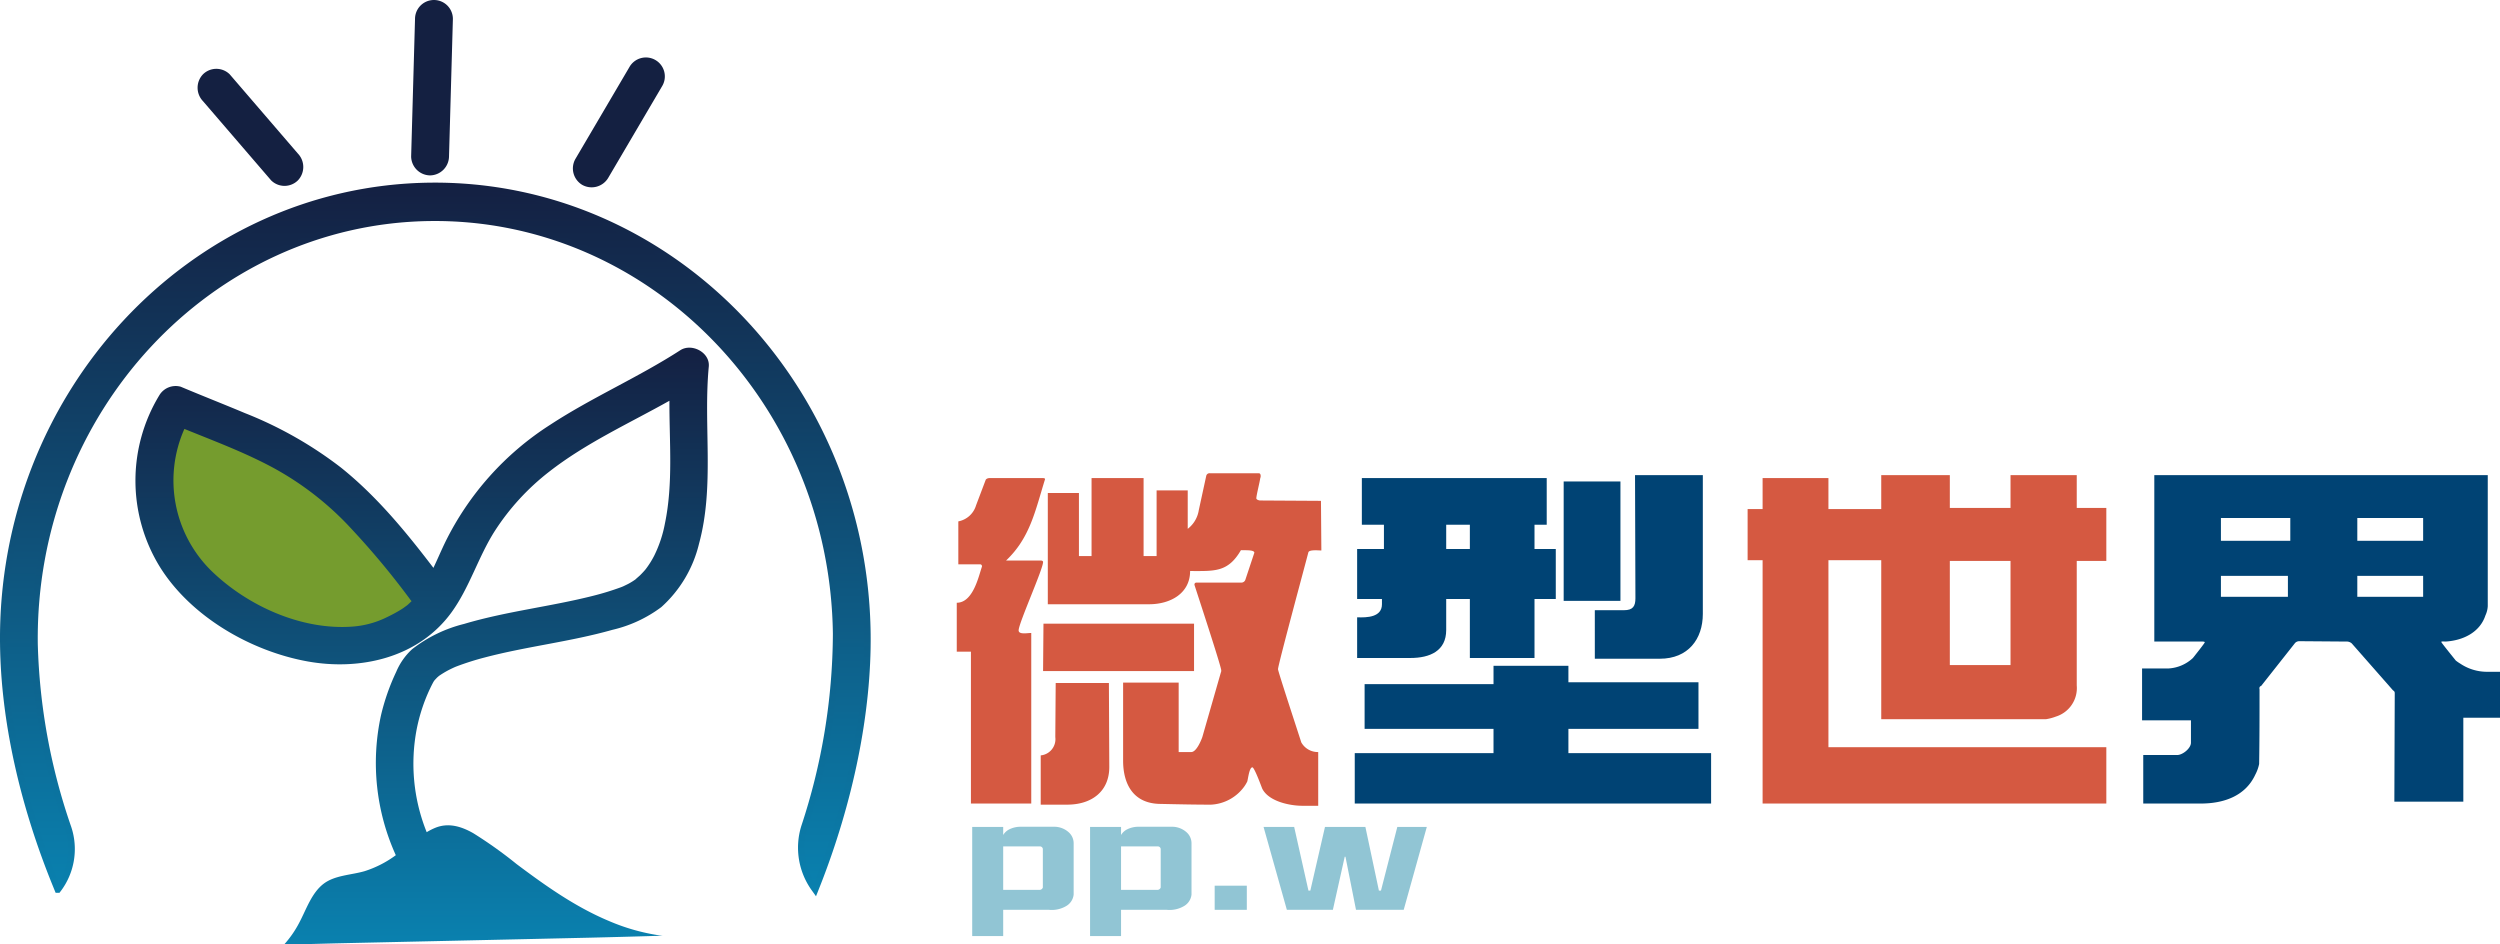<svg id="圖層_1" data-name="圖層 1" xmlns="http://www.w3.org/2000/svg" xmlns:xlink="http://www.w3.org/1999/xlink" viewBox="0 0 381.052 143.948"><defs><style>.cls-1{fill:#91c5d4;}.cls-2{fill:#d55941;}.cls-3{fill:#004374;}.cls-4{fill:#142041;}.cls-5{stroke-miterlimit:10;fill:url(#未命名漸層_4);stroke:url(#未命名漸層_4-2);}.cls-6{fill:#759c2e;}.cls-7{fill:url(#未命名漸層_4-3);}</style><linearGradient id="未命名漸層_4" x1="279.942" y1="329.193" x2="279.942" y2="221.946" gradientUnits="userSpaceOnUse"><stop offset="0" stop-color="#0a81af"/><stop offset="1" stop-color="#142042"/></linearGradient><linearGradient id="未命名漸層_4-2" x1="279.942" y1="330.211" x2="279.942" y2="221.446" xlink:href="#未命名漸層_4"/><linearGradient id="未命名漸層_4-3" x1="277.931" y1="337.557" x2="277.931" y2="246.602" xlink:href="#未命名漸層_4"/></defs><path class="cls-1" d="M376.088,331.715a4.318,4.318,0,0,1-2.605.571h-6.989v4H361.771v-16.639H366.494v1.235a2.237,2.237,0,0,1,.945-.869,3.816,3.816,0,0,1,1.748-.389h5.213a3.298,3.298,0,0,1,2.034.8,2.249,2.249,0,0,1,.8,1.738v7.793A2.294,2.294,0,0,1,376.088,331.715Zm-3.549-8.707a.441.441,0,0,0-.43-.389H366.494v6.628h5.555a.539.539,0,0,0,.49-.365Z" transform="translate(-213.587 -193.609)"/><path class="cls-1" d="M394.052,331.715a4.318,4.318,0,0,1-2.605.571h-6.989v4h-4.723v-16.639h4.723v1.235a2.237,2.237,0,0,1,.945-.869,3.827,3.827,0,0,1,1.748-.389h5.213a3.298,3.298,0,0,1,2.034.8,2.249,2.249,0,0,1,.8,1.738v7.793A2.294,2.294,0,0,1,394.052,331.715Zm-3.549-8.707a.441.441,0,0,0-.43-.389H384.458v6.628h5.558a.537.537,0,0,0,.486-.365Z" transform="translate(-213.587 -193.609)"/><path class="cls-1" d="M398.729,332.286v-3.68h4.899V332.286Z" transform="translate(-213.587 -193.609)"/><path class="cls-1" d="M427.541,332.286h-7.271l-1.607-8.09h-.113l-1.805,8.09h-7.014l-3.553-12.639h4.666l2.178,9.713h.285l2.235-9.713h6.157l2.062,9.713h.314l2.492-9.713h4.497Z" transform="translate(-213.587 -193.609)"/><path class="cls-2" d="M372.273,279.051c.12,0,.3.058.3.227,0,1.082-3.725,9.331-3.725,10.411,0,.682,1.322.398,1.924.398v25.996h-9.195V292.932h-2.16v-7.452c2.524,0,3.362-4.152,3.845-5.518,0-.285-.18-.342-.3-.342h-3.306v-6.541a3.505,3.505,0,0,0,2.703-2.446l1.442-3.812c.06-.227.359-.342.603-.342h8.11c.12,0,.359,0,.359.171-1.501,4.836-2.284,8.931-5.946,12.401Zm10.394,31.459c0,3.697-2.643,5.745-6.429,5.745h-4.025V308.747a2.483,2.483,0,0,0,2.224-2.788l.06-8.247H382.607ZM395.584,288.666V295.891H372.573l.06-7.225Zm-.419,19.57c.779,0,1.501-1.764,1.681-2.277l2.823-9.84a.691.691,0,0,0,.06-.342c0-.569-3.665-11.719-4.085-13.026,0-.342.24-.342.359-.342h6.732a.652.652,0,0,0,.659-.398l1.382-4.154c0-.511-1.681-.34-2.041-.398-1.984,3.413-4.028,3.186-7.75,3.186,0,3.413-3.006,5.063-6.249,5.063H373.295V268.754h4.744v9.615h1.924V266.479h7.93v11.89h1.984v-10.013h4.744v5.859a4.439,4.439,0,0,0,1.685-2.844l1.138-5.234a.514.514,0,0,1,.543-.397h7.451c.24,0,.3.227.3.397a.688.688,0,0,1-.06.342c-.12.797-.543,2.39-.603,3.072,0,.227.423.342.603.342l9.252.056.06,7.567c-.359,0-1.861-.171-1.981.284-.423,1.649-4.628,17.18-4.628,17.806,0,.342,3.246,10.184,3.546,11.15a2.888,2.888,0,0,0,2.583,1.48v8.191h-2.404c-1.984,0-5.167-.682-6.129-2.617-.18-.455-1.202-3.243-1.501-3.243-.479,0-.663,1.82-.782,2.162a5.719,5.719,0,0,1-.479.797,6.668,6.668,0,0,1-5.047,2.73c-2.524,0-5.047-.056-7.63-.113-4.205,0-5.766-3.015-5.766-6.6v-11.89h8.469v10.582Z" transform="translate(-213.587 -193.609)"/><path class="cls-3" d="M452.645,297.597h19.825v7.111H452.645v3.697h21.75v7.68H420.079v-7.68h21.15v-3.697H421.581v-6.827h19.649v-2.786H452.645Zm-5.167-20.308h3.243v7.622h-3.243v8.989h-9.854v-8.989h-3.606v4.723c0,3.184-2.464,4.266-5.466,4.266h-8.11v-6.201c1.501.056,3.782,0,3.782-1.991v-.797h-3.782v-7.622H424.527v-3.699h-3.366V266.479h28.178v7.111h-1.861Zm-9.854-3.699h-3.606v3.699h3.606Zm14.299-6.598h8.653V285.196h-8.653Zm4.747,19.626h4.444c1.382,0,1.745-.626,1.745-1.82l-.06-18.773h10.334v21.163c0,3.81-2.224,6.825-6.548,6.825h-9.914Z" transform="translate(-213.587 -193.609)"/><path class="cls-2" d="M492.278,271.202h8.05v-5.177h10.454v5.007h9.252v-5.007h10.094v5.007h4.508v8.078h-4.508v19a4.547,4.547,0,0,1-3.183,4.721,7.397,7.397,0,0,1-1.501.398H500.328V278.995h-8.05v28.501h42.357v8.589H482.244V278.995h-2.284v-7.793h2.284V266.479h10.034Zm27.755,7.907h-9.252v15.871h9.252Z" transform="translate(-213.587 -193.609)"/><path class="cls-3" d="M587.907,294.298a6.738,6.738,0,0,0,.663.455,7.322,7.322,0,0,0,4.085,1.251H594.639v6.998H589.049v12.799H578.536l.06-16.498c0-.34-.12-.34-.3-.511l-6.249-7.111a1.163,1.163,0,0,0-.842-.285l-7.148-.056a.891.891,0,0,0-.663.284l-5.167,6.543c-.24.056-.3.284-.24.511,0,3.755,0,7.567-.06,11.379a6.125,6.125,0,0,1-.599,1.649c-1.505,3.243-4.807,4.379-8.293,4.379h-8.772V308.69h5.167c.842,0,2.104-1.024,2.104-1.877v-3.413h-7.451v-7.907h4.085a5.918,5.918,0,0,0,3.665-1.593c.18-.227,1.864-2.333,1.805-2.39,0-.115-.303-.115-.363-.115h-7.327V266.025h50.826v19.968a3.848,3.848,0,0,1-.359,1.422c-.842,2.559-3.366,3.812-6.069,3.981-.12,0-.659-.056-.659.058C585.687,291.566,587.728,294.071,587.907,294.298ZM562.676,272.566H552.102v3.47H562.676Zm-.363,8.818H552.102v3.186h10.21Zm20.611-8.818H572.89v3.47h10.034Zm0,8.818H572.89v3.186h10.034Z" transform="translate(-213.587 -193.609)"/><path class="cls-4" d="M254.913,221.101a2.901,2.901,0,0,0,4.082,0,2.959,2.959,0,0,0,0-4.082q-5.196-6.039-10.392-12.079a2.901,2.901,0,0,0-4.082,0,2.959,2.959,0,0,0,0,4.082Q249.717,215.061,254.913,221.101Z" transform="translate(-213.587 -193.609)"/><path class="cls-4" d="M279.14,220.343a2.93,2.93,0,0,0,2.886-2.886q.296-10.481.591-20.962a2.886,2.886,0,1,0-5.772,0q-.296,10.481-.591,20.962A2.923,2.923,0,0,0,279.14,220.343Z" transform="translate(-213.587 -193.609)"/><path class="cls-4" d="M302.325,221.785a2.939,2.939,0,0,0,3.949-1.035q4.112-6.995,8.224-13.989a2.887,2.887,0,1,0-4.984-2.913L301.29,217.836A2.921,2.921,0,0,0,302.325,221.785Z" transform="translate(-213.587 -193.609)"/><path class="cls-5" d="M279.103,221.951c-36.31.441-65.474,31.774-65.011,69.846.14,11.495,2.927,24.212,8.06,36.778l.252.618a10.169,10.169,0,0,0,1.575-9.366,92.731,92.731,0,0,1-5.133-28.087c-.43-35.399,26.627-64.531,60.315-64.94,33.688-.409,61.445,28.057,61.875,63.455a94.809,94.809,0,0,1-4.838,29.406,10.658,10.658,0,0,0,1.606,9.476l.033.046.136-.341c5.186-13.043,7.962-26.768,7.818-38.644C345.329,252.124,315.412,221.51,279.103,221.951Z" transform="translate(-213.587 -193.609)"/><path class="cls-6" d="M277.774,284.214c.118,9.853-9.248,6.406-18.611,6.517a22.583,22.583,0,0,1-21.987-16.293c-2.971-9.44-2.294-16.547,7.069-16.659S277.656,274.361,277.774,284.214Z" transform="translate(-213.587 -193.609)"/><path class="cls-7" d="M321.62,249.484c.205-2.17-2.608-3.614-4.343-2.492-6.39,4.132-13.414,7.167-19.78,11.331A44.542,44.542,0,0,0,281.421,276.31c-.614,1.275-1.169,2.586-1.772,3.855-4.201-5.517-8.675-10.95-14.098-15.291a60.062,60.062,0,0,0-14.618-8.293c-3.26-1.37-6.553-2.659-9.812-4.032a2.898,2.898,0,0,0-3.259,1.326,25.068,25.068,0,0,0,.094,26.141c4.714,7.571,13.836,12.834,22.491,14.403,8.056,1.461,16.914-.563,21.931-7.435,2.793-3.826,4.109-8.525,6.672-12.512a36.369,36.369,0,0,1,8.223-8.949c5.6-4.375,12.144-7.353,18.348-10.829-.027,6.241.588,12.547-.677,18.664a18.891,18.891,0,0,1-1.643,4.952A13.591,13.591,0,0,1,312.001,280.37c-.216.269-.548.618-.828.899-.133.134-.657.572-.73.658a10.687,10.687,0,0,1-.991.62c-.265.143-.538.268-.809.4-.029.014-.077.035-.123.056-.101.041-.202.083-.305.121a41.885,41.885,0,0,1-4.234,1.3c-6.502,1.648-13.223,2.366-19.659,4.285a21.165,21.165,0,0,0-7.931,3.863,9.839,9.839,0,0,0-2.41,3.436,33.096,33.096,0,0,0-2.334,6.678,34.069,34.069,0,0,0,2.269,21.273,16.206,16.206,0,0,1-4.732,2.426c-2.009.599-4.518.609-6.245,1.908-1.868,1.405-2.68,3.975-3.743,5.96a15.913,15.913,0,0,1-2.287,3.303c2.901-.005,5.805-.116,8.683-.18q10.013-.222,20.027-.445,8.944-.198,17.888-.401,4.571-.109,9.14-.243c.65-.02,1.3-.036,1.95-.054-.2-.024-.399-.037-.599-.066a31.049,31.049,0,0,1-7.641-2.199c-5.107-2.148-9.604-5.339-14.015-8.645a66.411,66.411,0,0,0-6.591-4.701c-1.807-1.036-3.787-1.661-5.803-.843a9.466,9.466,0,0,0-1.324.672,27.9,27.9,0,0,1-1.502-15.81,26.533,26.533,0,0,1,1.939-5.923c.184-.388.373-.774.579-1.151a2.199,2.199,0,0,1,.213-.307c.108-.114.215-.228.324-.342.092-.096.2-.176.297-.267l.008-.009a15.036,15.036,0,0,1,1.326-.815c.287-.154.581-.295.876-.433.112-.053.226-.102.339-.151.036-.014.087-.034.164-.064a41.306,41.306,0,0,1,4.273-1.355c6.425-1.694,13.077-2.405,19.473-4.216a19.935,19.935,0,0,0,7.456-3.467,18.901,18.901,0,0,0,5.735-9.625C322.532,267.696,320.771,258.46,321.62,249.484Zm-46.007,36.409c-.084.053-.529.386-.603.435-.268.177-.543.343-.821.503-.618.356-1.258.677-1.902.983a14.095,14.095,0,0,1-4.914,1.296c-7.81.605-16.114-3.165-21.636-8.559a19.318,19.318,0,0,1-4.044-21.566c4.488,1.827,8.658,3.374,12.936,5.602a46.258,46.258,0,0,1,12.689,9.806,120.22,120.22,0,0,1,8.825,10.636c.055.073.119.136.178.205C276.092,285.46,275.863,285.684,275.612,285.892Z" transform="translate(-213.587 -193.609)"/></svg>